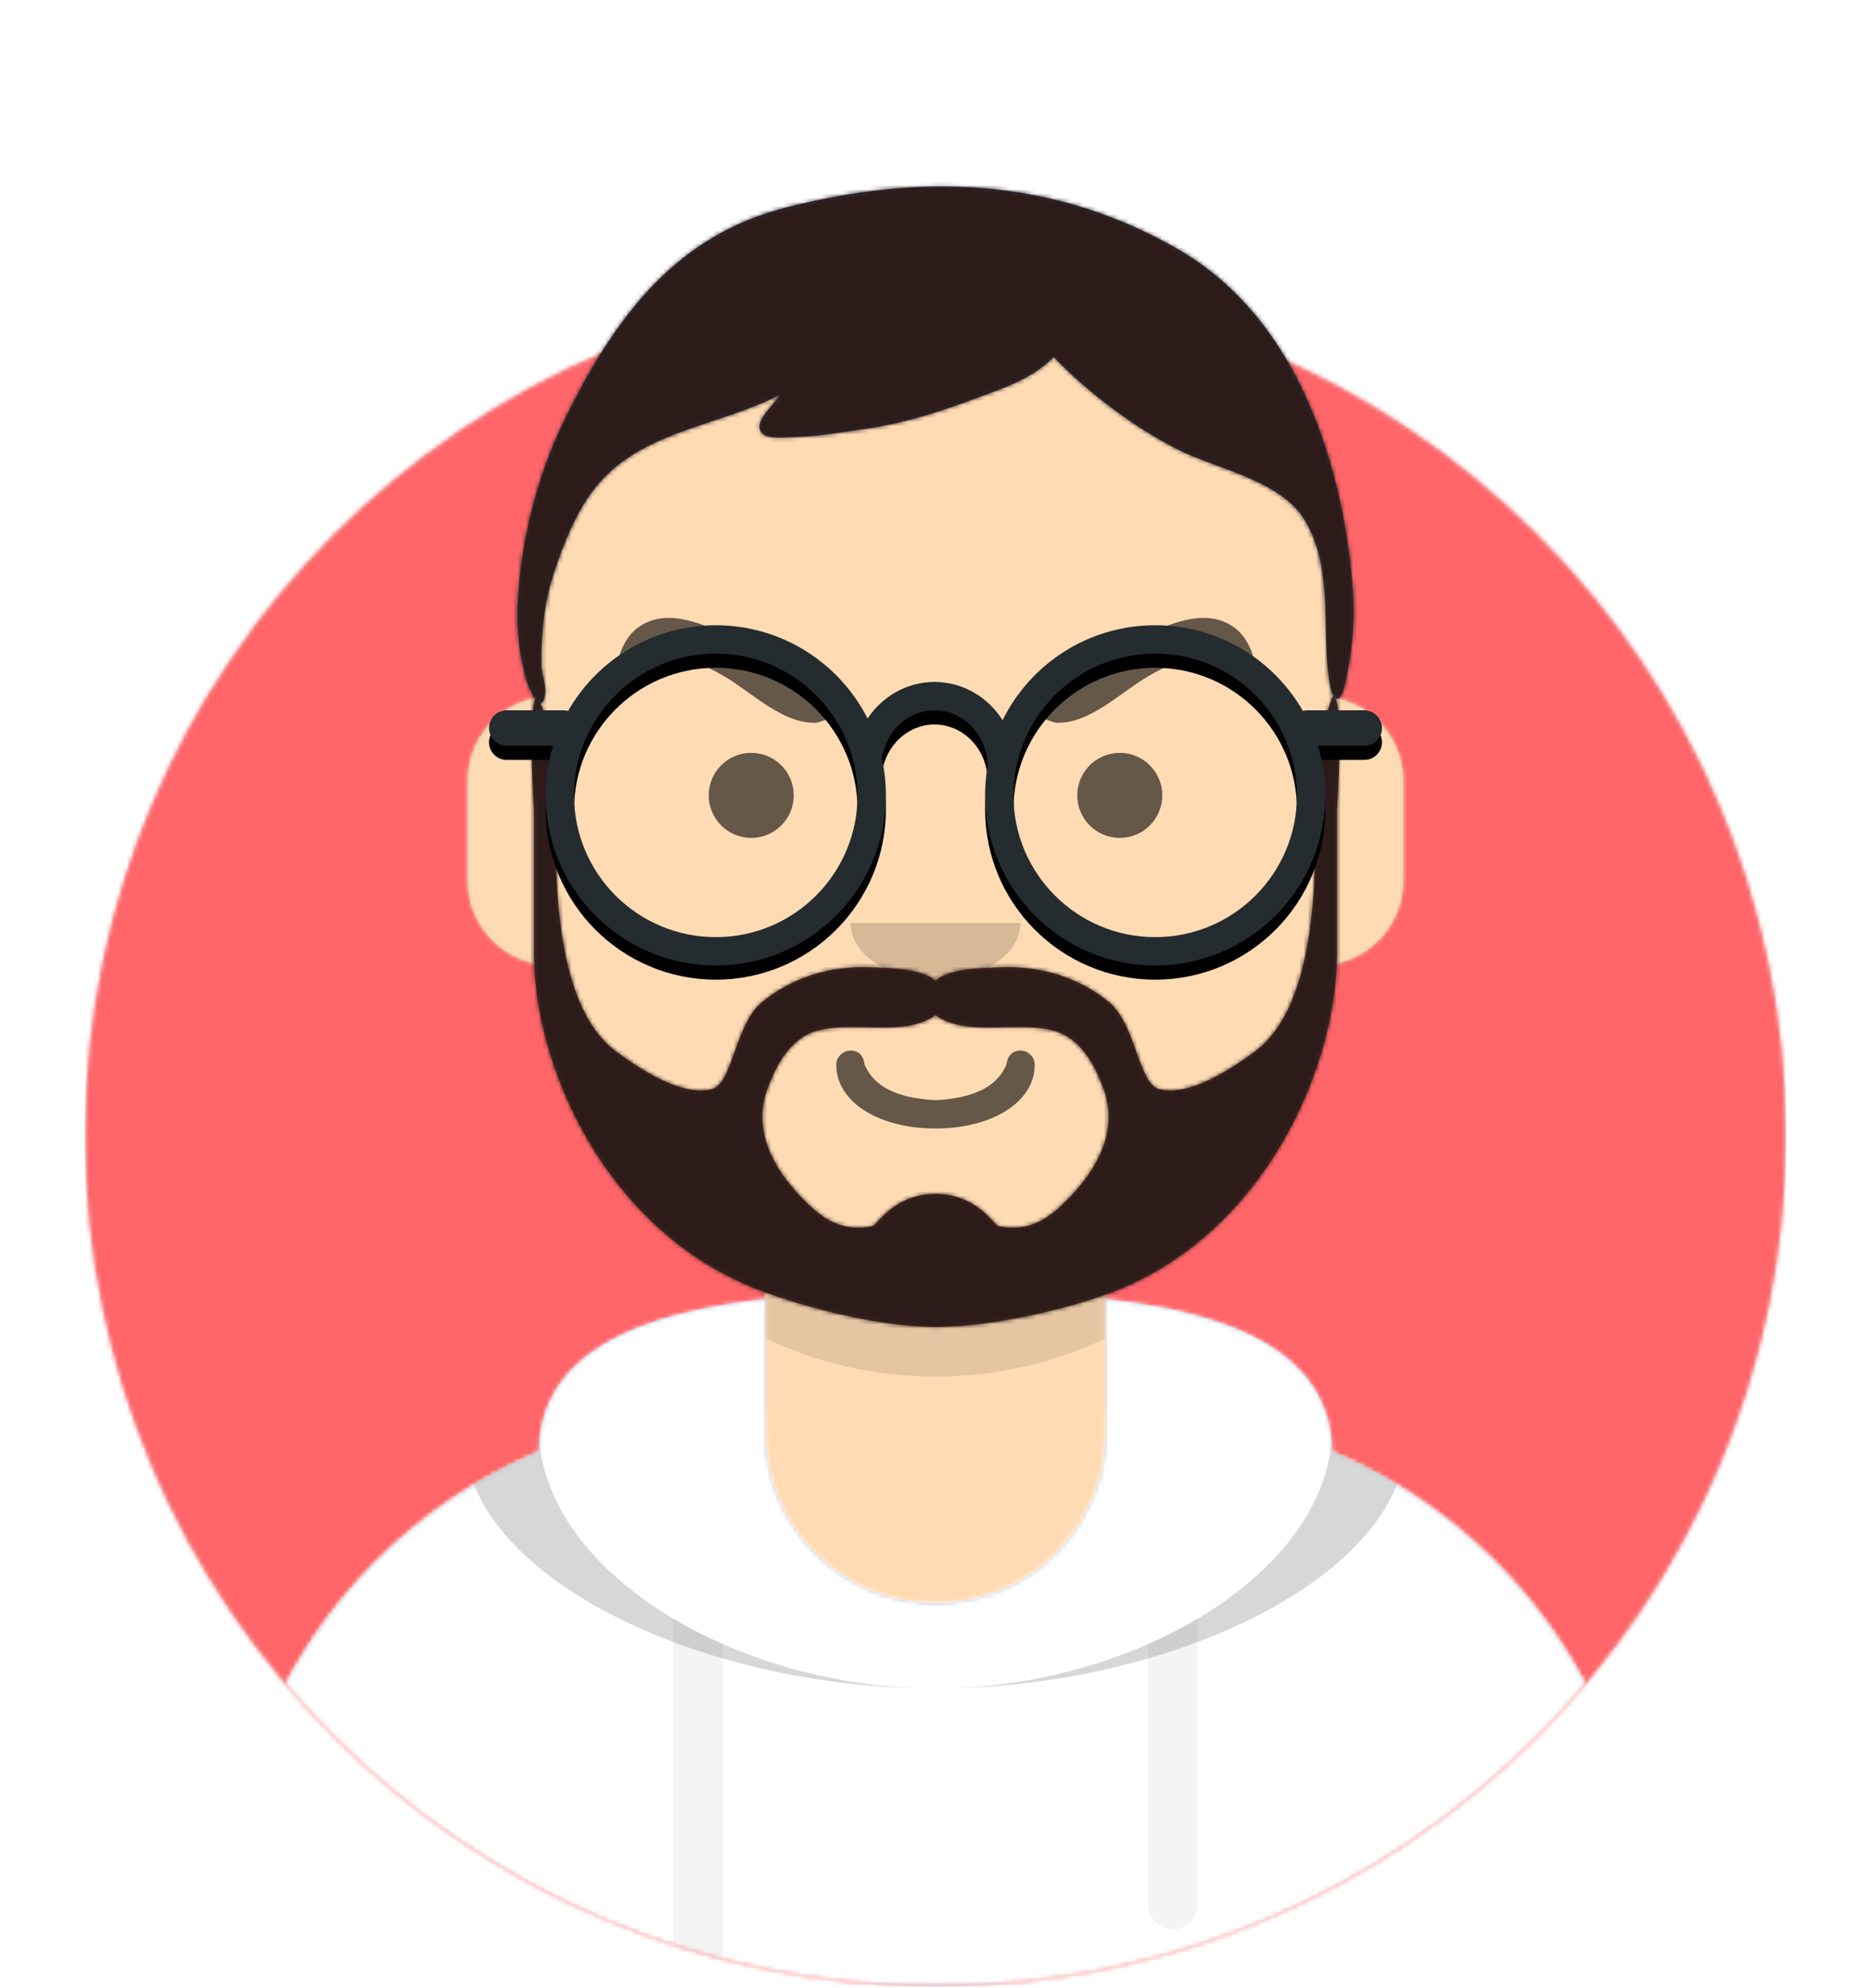 <svg width="450" height="478" viewBox="0 0 450 478" fill="none" xmlns="http://www.w3.org/2000/svg">
<path d="M225 477.636C337.967 477.636 429.546 386.058 429.546 273.091C429.546 160.124 337.967 68.545 225 68.545C112.033 68.545 20.455 160.124 20.455 273.091C20.455 386.058 112.033 477.636 225 477.636Z" fill="#E6E6E6"/>
<mask id="mask0_284_11" style="mask-type:luminance" maskUnits="userSpaceOnUse" x="20" y="68" width="410" height="410">
<path d="M225 477.636C337.967 477.636 429.546 386.058 429.546 273.091C429.546 160.124 337.967 68.545 225 68.545C112.033 68.545 20.455 160.124 20.455 273.091C20.455 386.058 112.033 477.636 225 477.636Z" fill="white"/>
</mask>
<g mask="url(#mask0_284_11)">
<path d="M429.546 68.545H20.455V477.636H429.546V68.545Z" fill="#FF6569"/>
</g>
<mask id="mask1_284_11" style="mask-type:luminance" maskUnits="userSpaceOnUse" x="0" y="0" width="450" height="478">
<path d="M20.454 273.091C20.454 386.058 112.033 477.636 225 477.636C337.967 477.636 429.545 386.058 429.545 273.091H450V0.364H0V273.091H20.454Z" fill="white"/>
</mask>
<g mask="url(#mask1_284_11)">
<path d="M265.909 308.223V339.568H272.727C340.508 339.568 395.454 394.515 395.454 462.295V477.636H54.545V462.295C54.545 394.515 109.492 339.568 177.273 339.568H184.091V308.223C154.709 294.265 133.589 265.739 130.066 231.979C120.137 230.576 112.5 222.043 112.5 211.727V187.863C112.5 177.728 119.871 169.315 129.545 167.692V157.182C129.545 104.464 172.282 61.727 225 61.727C277.718 61.727 320.454 104.464 320.454 157.182V167.692C330.129 169.315 337.5 177.728 337.5 187.863V211.727C337.5 222.043 329.863 230.576 319.934 231.979C316.411 265.739 295.291 294.265 265.909 308.223Z" fill="#D0C6AC"/>
<mask id="mask2_284_11" style="mask-type:luminance" maskUnits="userSpaceOnUse" x="54" y="61" width="342" height="417">
<path d="M265.909 308.223V339.568H272.727C340.508 339.568 395.454 394.515 395.454 462.295V477.636H54.545V462.295C54.545 394.515 109.492 339.568 177.273 339.568H184.091V308.223C154.709 294.265 133.589 265.739 130.066 231.979C120.137 230.576 112.5 222.043 112.5 211.727V187.863C112.5 177.728 119.871 169.315 129.545 167.692V157.182C129.545 104.464 172.282 61.727 225 61.727C277.718 61.727 320.454 104.464 320.454 157.182V167.692C330.129 169.315 337.5 177.728 337.5 187.863V211.727C337.5 222.043 329.863 230.576 319.934 231.979C316.411 265.739 295.291 294.265 265.909 308.223Z" fill="white"/>
</mask>
<g mask="url(#mask2_284_11)">
<path d="M450 61.727H0V477.636H450V61.727Z" fill="#FFDBB4"/>
</g>
<mask id="mask3_284_11" style="mask-type:luminance" maskUnits="userSpaceOnUse" x="54" y="61" width="342" height="417">
<path d="M265.909 308.223V339.568H272.727C340.508 339.568 395.454 394.515 395.454 462.295V477.636H54.545V462.295C54.545 394.515 109.492 339.568 177.273 339.568H184.091V308.223C154.709 294.265 133.589 265.739 130.066 231.979C120.137 230.576 112.5 222.043 112.5 211.727V187.863C112.5 177.728 119.871 169.315 129.545 167.692V157.182C129.545 104.464 172.282 61.727 225 61.727C277.718 61.727 320.454 104.464 320.454 157.182V167.692C330.129 169.315 337.5 177.728 337.5 187.863V211.727C337.5 222.043 329.863 230.576 319.934 231.979C316.411 265.739 295.291 294.265 265.909 308.223Z" fill="white"/>
</mask>
<g mask="url(#mask3_284_11)">
<path fill-rule="evenodd" clip-rule="evenodd" d="M320.454 196.386V235.591C320.454 288.309 277.718 331.045 225 331.045C172.282 331.045 129.545 288.309 129.545 235.591V196.386V221.954C129.545 274.673 172.282 317.409 225 317.409C277.718 317.409 320.454 274.673 320.454 221.954V196.386Z" fill="black" fill-opacity="0.1"/>
</g>
<path fill-rule="evenodd" clip-rule="evenodd" d="M184.091 312.416C153.548 315.834 130.022 325.168 129.553 349.19C85.477 367.809 54.545 411.44 54.545 462.295V477.636H395.454V462.295C395.454 411.44 364.523 367.809 320.447 349.19C319.978 325.168 296.452 315.834 265.909 312.416V344.682C265.909 367.275 247.593 385.591 225 385.591C202.406 385.591 184.091 367.275 184.091 344.682V312.416Z" fill="#B7C1DB"/>
<mask id="mask4_284_11" style="mask-type:luminance" maskUnits="userSpaceOnUse" x="54" y="312" width="342" height="166">
<path fill-rule="evenodd" clip-rule="evenodd" d="M184.091 312.416C153.548 315.834 130.022 325.168 129.553 349.19C85.477 367.809 54.545 411.44 54.545 462.295V477.636H395.454V462.295C395.454 411.44 364.523 367.809 320.447 349.19C319.978 325.168 296.452 315.834 265.909 312.416V344.682C265.909 367.275 247.593 385.591 225 385.591C202.406 385.591 184.091 367.275 184.091 344.682V312.416Z" fill="white"/>
</mask>
<g mask="url(#mask4_284_11)">
<path d="M450 290.136H0V477.636H450V290.136Z" fill="white"/>
</g>
<mask id="mask5_284_11" style="mask-type:luminance" maskUnits="userSpaceOnUse" x="54" y="312" width="342" height="166">
<path fill-rule="evenodd" clip-rule="evenodd" d="M184.091 312.416C153.548 315.834 130.022 325.168 129.553 349.19C85.477 367.809 54.545 411.44 54.545 462.295V477.636H395.454V462.295C395.454 411.44 364.523 367.809 320.447 349.19C319.978 325.168 296.452 315.834 265.909 312.416V344.682C265.909 367.275 247.593 385.591 225 385.591C202.406 385.591 184.091 367.275 184.091 344.682V312.416Z" fill="white"/>
</mask>
<g mask="url(#mask5_284_11)">
<path fill-rule="evenodd" clip-rule="evenodd" d="M173.864 395.373V477.636H161.932V389.256C165.688 391.489 169.682 393.535 173.864 395.373ZM288.068 389.256V458.034C288.068 461.329 285.397 464 282.102 464C278.807 464 276.136 461.329 276.136 458.034V395.373C280.318 393.535 284.312 391.489 288.068 389.256Z" fill="#F4F4F4"/>
</g>
<mask id="mask6_284_11" style="mask-type:luminance" maskUnits="userSpaceOnUse" x="54" y="312" width="342" height="166">
<path fill-rule="evenodd" clip-rule="evenodd" d="M184.091 312.416C153.548 315.834 130.022 325.168 129.553 349.19C85.477 367.809 54.545 411.44 54.545 462.295V477.636H395.454V462.295C395.454 411.44 364.523 367.809 320.447 349.19C319.978 325.168 296.452 315.834 265.909 312.416V344.682C265.909 367.275 247.593 385.591 225 385.591C202.406 385.591 184.091 367.275 184.091 344.682V312.416Z" fill="white"/>
</mask>
<g mask="url(#mask6_284_11)">
<path fill-rule="evenodd" clip-rule="evenodd" d="M155.046 311.826C129.391 316.678 111.648 326.346 111.648 345.206C111.648 378.807 167.962 406.046 225 406.046C282.038 406.046 338.352 378.807 338.352 345.206C338.352 326.346 320.609 316.678 294.954 311.826C310.44 317.536 320.455 327.135 320.455 343.108C320.455 377.868 273.032 406.046 225 406.046C176.968 406.046 129.545 377.868 129.545 343.108C129.545 327.135 139.56 317.536 155.046 311.826Z" fill="black" fill-opacity="0.16"/>
</g>
<path d="M201.136 256.045C201.136 265.202 211.633 271.386 225 271.386C238.367 271.386 248.864 265.202 248.864 256.045C248.864 254.163 247.245 252.636 245.454 252.636C243.251 252.636 242.267 254.179 242.045 256.045C239.928 261.053 234.687 264.084 225 264.568C215.312 264.084 210.072 261.053 207.954 256.045C207.732 254.179 206.749 252.636 204.545 252.636C202.755 252.636 201.136 254.163 201.136 256.045Z" fill="black" fill-opacity="0.6"/>
<path fill-rule="evenodd" clip-rule="evenodd" d="M204.545 221.955C204.545 229.486 213.703 235.591 225 235.591C236.297 235.591 245.455 229.486 245.455 221.955" fill="black" fill-opacity="0.16"/>
<path d="M180.682 201.5C186.33 201.5 190.909 196.921 190.909 191.273C190.909 185.624 186.33 181.045 180.682 181.045C175.033 181.045 170.455 185.624 170.455 191.273C170.455 196.921 175.033 201.5 180.682 201.5Z" fill="black" fill-opacity="0.6"/>
<path d="M269.318 201.5C274.967 201.5 279.546 196.921 279.546 191.273C279.546 185.624 274.967 181.045 269.318 181.045C263.67 181.045 259.091 185.624 259.091 191.273C259.091 196.921 263.67 201.5 269.318 201.5Z" fill="black" fill-opacity="0.6"/>
<path fill-rule="evenodd" clip-rule="evenodd" d="M204.707 169.326C204.714 169.312 204.714 169.312 204.707 169.326V169.326ZM162.415 148.668C158.379 148.214 154.136 149.515 151.462 152.816C150.456 154.057 148.813 157.043 148.889 158.64C148.918 159.247 149.273 159.281 150.805 159.646C153.61 160.315 158.475 157.747 161.637 157.99C166.038 158.327 170.239 160.368 174.051 162.556C180.594 166.31 188.291 174.216 196.368 173.802C196.97 173.772 205.607 170.839 203.887 169.162C203.347 168.337 198.715 167.239 197.918 166.841C194.216 164.994 190.474 162.669 186.936 160.503C179.218 155.779 171.69 149.7 162.415 148.668Z" fill="black" fill-opacity="0.6"/>
<path fill-rule="evenodd" clip-rule="evenodd" d="M245.506 169.326C245.499 169.312 245.499 169.312 245.506 169.326V169.326ZM287.907 148.668C291.943 148.214 296.187 149.515 298.861 152.816C299.867 154.057 301.509 157.043 301.433 158.64C301.405 159.247 301.05 159.281 299.518 159.646C296.713 160.315 291.848 157.747 288.686 157.99C284.285 158.327 280.084 160.368 276.272 162.556C269.729 166.31 262.032 174.216 253.954 173.802C253.353 173.772 244.716 170.839 246.436 169.162C246.976 168.337 251.608 167.239 252.405 166.841C256.107 164.994 259.848 162.669 263.386 160.503C271.105 155.779 278.633 149.7 287.907 148.668Z" fill="black" fill-opacity="0.6"/>
<mask id="mask7_284_11" style="mask-type:luminance" maskUnits="userSpaceOnUse" x="0" y="0" width="450" height="478">
<path d="M450 0.364H0V477.636H450V0.364Z" fill="white"/>
</mask>
<g mask="url(#mask7_284_11)">
<path fill-rule="evenodd" clip-rule="evenodd" d="M254.707 290.424C250.423 294.334 245.859 296.093 240.09 294.863C239.097 294.652 235.05 287.127 225 287.127C214.949 287.127 210.902 294.652 209.909 294.863C204.14 296.093 199.576 294.334 195.292 290.424C187.238 283.072 180.54 272.935 184.564 261.874C186.662 256.109 190.073 249.779 196.279 247.942C202.906 245.981 212.211 247.939 218.889 246.599C221.052 246.165 223.416 245.394 225 244.114C226.583 245.394 228.948 246.165 231.11 246.599C237.789 247.939 247.093 245.981 253.72 247.942C259.926 249.779 263.337 256.109 265.435 261.874C269.46 272.935 262.762 283.072 254.707 290.424ZM320.593 167.409C314.78 181.728 317.025 199.554 315.949 214.584C315.075 226.801 312.506 245.112 301.658 253.002C296.111 257.037 286.013 263.818 278.764 261.927C273.775 260.625 273.242 246.313 266.685 240.955C259.247 234.879 249.96 232.209 240.595 232.621C236.554 232.799 228.382 232.757 225 235.865C221.618 232.757 213.446 232.799 209.405 232.621C200.04 232.209 190.752 234.879 183.315 240.955C176.757 246.313 176.225 260.625 171.236 261.927C163.987 263.818 153.889 257.037 148.341 253.002C137.493 245.112 134.925 226.801 134.05 214.584C132.975 199.554 135.22 181.728 129.407 167.409C126.579 167.409 128.444 194.902 128.444 194.902V229.6C128.498 255.659 144.776 294.663 180.866 309.556C189.692 313.199 209.685 319.114 225 319.114C240.314 319.114 260.307 313.762 269.134 310.119C305.224 295.226 321.501 255.659 321.556 229.6V194.902C321.556 194.902 323.421 167.409 320.593 167.409Z" fill="#4A312C"/>
<mask id="mask8_284_11" style="mask-type:luminance" maskUnits="userSpaceOnUse" x="127" y="167" width="196" height="153">
<path fill-rule="evenodd" clip-rule="evenodd" d="M254.707 290.424C250.423 294.334 245.859 296.093 240.09 294.863C239.097 294.652 235.05 287.127 225 287.127C214.949 287.127 210.902 294.652 209.909 294.863C204.14 296.093 199.576 294.334 195.292 290.424C187.238 283.072 180.54 272.935 184.564 261.874C186.662 256.109 190.073 249.779 196.279 247.942C202.906 245.981 212.211 247.939 218.889 246.599C221.052 246.165 223.416 245.394 225 244.114C226.583 245.394 228.948 246.165 231.11 246.599C237.789 247.939 247.093 245.981 253.72 247.942C259.926 249.779 263.337 256.109 265.435 261.874C269.46 272.935 262.762 283.072 254.707 290.424ZM320.593 167.409C314.78 181.728 317.025 199.554 315.949 214.584C315.075 226.801 312.506 245.112 301.658 253.002C296.111 257.037 286.013 263.818 278.764 261.927C273.775 260.625 273.242 246.313 266.685 240.955C259.247 234.879 249.96 232.209 240.595 232.621C236.554 232.799 228.382 232.757 225 235.865C221.618 232.757 213.446 232.799 209.405 232.621C200.04 232.209 190.752 234.879 183.315 240.955C176.757 246.313 176.225 260.625 171.236 261.927C163.987 263.818 153.889 257.037 148.341 253.002C137.493 245.112 134.925 226.801 134.05 214.584C132.975 199.554 135.22 181.728 129.407 167.409C126.579 167.409 128.444 194.902 128.444 194.902V229.6C128.498 255.659 144.776 294.663 180.866 309.556C189.692 313.199 209.685 319.114 225 319.114C240.314 319.114 260.307 313.762 269.134 310.119C305.224 295.226 321.501 255.659 321.556 229.6V194.902C321.556 194.902 323.421 167.409 320.593 167.409Z" fill="white"/>
</mask>
<g mask="url(#mask8_284_11)">
<path d="M477.273 123.091H27.273V539H477.273V123.091Z" fill="#2C1B18"/>
</g>
<path fill-rule="evenodd" clip-rule="evenodd" d="M283.481 60.033C249.07 40.091 214.992 43.356 189.267 49.846C163.542 56.337 148.324 74.769 135.267 102.036C128.856 115.425 125.056 131.258 124.471 146.07C124.241 151.886 125.026 157.889 126.593 163.489C127.167 165.545 130.267 172.671 131.118 166.913C131.401 164.996 130.364 162.351 130.264 160.314C130.132 157.641 130.274 154.933 130.456 152.264C130.797 147.274 131.686 142.379 133.269 137.622C135.532 130.824 138.411 123.454 142.819 117.718C153.73 103.524 172.617 102.715 187.613 94.904C186.312 97.299 181.295 101.176 183.033 103.875C184.233 105.74 188.777 105.175 190.947 105.115C196.655 104.959 202.389 103.965 208.027 103.16C216.913 101.889 225.239 99.316 233.602 96.19C240.448 93.63 248.267 91.26 253.412 85.83C261.715 94.434 272.403 102.525 283.074 107.994C292.65 112.902 308.094 115.354 313.948 125.308C320.877 137.093 317.689 151.569 319.805 164.342C320.61 169.2 322.439 169.091 323.44 164.746C325.139 157.366 325.942 149.699 325.401 142.112C324.176 124.985 317.892 79.976 283.481 60.033Z" fill="#28354B"/>
<mask id="mask9_284_11" style="mask-type:luminance" maskUnits="userSpaceOnUse" x="124" y="44" width="202" height="126">
<path fill-rule="evenodd" clip-rule="evenodd" d="M283.481 60.033C249.07 40.091 214.992 43.356 189.267 49.846C163.542 56.337 148.324 74.769 135.267 102.036C128.856 115.425 125.056 131.258 124.471 146.07C124.241 151.886 125.026 157.889 126.593 163.489C127.167 165.545 130.267 172.671 131.118 166.913C131.401 164.996 130.364 162.351 130.264 160.314C130.132 157.641 130.274 154.933 130.456 152.264C130.797 147.274 131.686 142.379 133.269 137.622C135.532 130.824 138.411 123.454 142.819 117.718C153.73 103.524 172.617 102.715 187.613 94.904C186.312 97.299 181.295 101.176 183.033 103.875C184.233 105.74 188.777 105.175 190.947 105.115C196.655 104.959 202.389 103.965 208.027 103.16C216.913 101.889 225.239 99.316 233.602 96.19C240.448 93.63 248.267 91.26 253.412 85.83C261.715 94.434 272.403 102.525 283.074 107.994C292.65 112.902 308.094 115.354 313.948 125.308C320.877 137.093 317.689 151.569 319.805 164.342C320.61 169.2 322.439 169.091 323.44 164.746C325.139 157.366 325.942 149.699 325.401 142.112C324.176 124.985 317.892 79.976 283.481 60.033Z" fill="white"/>
</mask>
<g mask="url(#mask9_284_11)">
<path d="M448.295 0.364H-1.705V477.636H448.295V0.364Z" fill="#2C1B18"/>
</g>
<g filter="url(#filter0_d_284_11)">
<path fill-rule="evenodd" clip-rule="evenodd" d="M241.133 173.194C247.807 159.668 261.737 150.364 277.841 150.364C293.045 150.364 306.312 158.658 313.363 170.968C313.722 170.87 314.099 170.818 314.489 170.818H328.125C330.478 170.818 332.386 172.726 332.386 175.079C332.386 177.433 330.478 179.341 328.125 179.341H316.982C318.132 183.116 318.75 187.122 318.75 191.273C318.75 213.866 300.434 232.182 277.841 232.182C255.247 232.182 236.932 213.866 236.932 191.273C236.932 188.849 237.142 186.474 237.547 184.167C237.403 176.708 231.671 170.818 224.765 170.818C218.396 170.818 213.025 175.829 212.117 182.46C212.74 185.299 213.068 188.247 213.068 191.273C213.068 213.866 194.752 232.182 172.159 232.182C149.566 232.182 131.25 213.866 131.25 191.273C131.25 187.122 131.868 183.116 133.017 179.341H121.875C119.521 179.341 117.614 177.433 117.614 175.079C117.614 172.726 119.521 170.818 121.875 170.818H135.511C135.901 170.818 136.278 170.87 136.636 170.968C143.688 158.658 156.955 150.364 172.159 150.364C188.1 150.364 201.912 159.481 208.663 172.787C212.204 167.476 218.096 164 224.765 164C231.604 164 237.626 167.655 241.133 173.194ZM172.159 225.364C190.987 225.364 206.25 210.101 206.25 191.273C206.25 172.445 190.987 157.182 172.159 157.182C153.331 157.182 138.068 172.445 138.068 191.273C138.068 210.101 153.331 225.364 172.159 225.364ZM277.841 225.364C296.669 225.364 311.932 210.101 311.932 191.273C311.932 172.445 296.669 157.182 277.841 157.182C259.013 157.182 243.75 172.445 243.75 191.273C243.75 210.101 259.013 225.364 277.841 225.364Z" fill="black"/>
</g>
<path fill-rule="evenodd" clip-rule="evenodd" d="M241.133 173.194C247.807 159.668 261.737 150.364 277.841 150.364C293.045 150.364 306.312 158.658 313.363 170.968C313.722 170.87 314.099 170.818 314.489 170.818H328.125C330.478 170.818 332.386 172.726 332.386 175.079C332.386 177.433 330.478 179.341 328.125 179.341H316.982C318.132 183.116 318.75 187.122 318.75 191.273C318.75 213.866 300.434 232.182 277.841 232.182C255.247 232.182 236.932 213.866 236.932 191.273C236.932 188.849 237.142 186.474 237.547 184.167C237.403 176.708 231.671 170.818 224.765 170.818C218.396 170.818 213.025 175.829 212.117 182.46C212.74 185.299 213.068 188.247 213.068 191.273C213.068 213.866 194.752 232.182 172.159 232.182C149.566 232.182 131.25 213.866 131.25 191.273C131.25 187.122 131.868 183.116 133.017 179.341H121.875C119.521 179.341 117.614 177.433 117.614 175.079C117.614 172.726 119.521 170.818 121.875 170.818H135.511C135.901 170.818 136.278 170.87 136.636 170.968C143.688 158.658 156.955 150.364 172.159 150.364C188.1 150.364 201.912 159.481 208.663 172.787C212.204 167.476 218.096 164 224.765 164C231.604 164 237.626 167.655 241.133 173.194ZM172.159 225.364C190.987 225.364 206.25 210.101 206.25 191.273C206.25 172.445 190.987 157.182 172.159 157.182C153.331 157.182 138.068 172.445 138.068 191.273C138.068 210.101 153.331 225.364 172.159 225.364ZM277.841 225.364C296.669 225.364 311.932 210.101 311.932 191.273C311.932 172.445 296.669 157.182 277.841 157.182C259.013 157.182 243.75 172.445 243.75 191.273C243.75 210.101 259.013 225.364 277.841 225.364Z" fill="#252C2F"/>
</g>
</g>
<defs>
<filter id="filter0_d_284_11" x="117.614" y="150.364" width="214.773" height="85.227" filterUnits="userSpaceOnUse" color-interpolation-filters="sRGB">
<feFlood flood-opacity="0" result="BackgroundImageFix"/>
<feColorMatrix in="SourceAlpha" type="matrix" values="0 0 0 0 0 0 0 0 0 0 0 0 0 0 0 0 0 0 127 0" result="hardAlpha"/>
<feOffset dy="3.409"/>
<feColorMatrix type="matrix" values="0 0 0 0 0 0 0 0 0 0 0 0 0 0 0 0 0 0 0.1 0"/>
<feBlend mode="normal" in2="BackgroundImageFix" result="effect1_dropShadow_284_11"/>
<feBlend mode="normal" in="SourceGraphic" in2="effect1_dropShadow_284_11" result="shape"/>
</filter>
</defs>
</svg>
